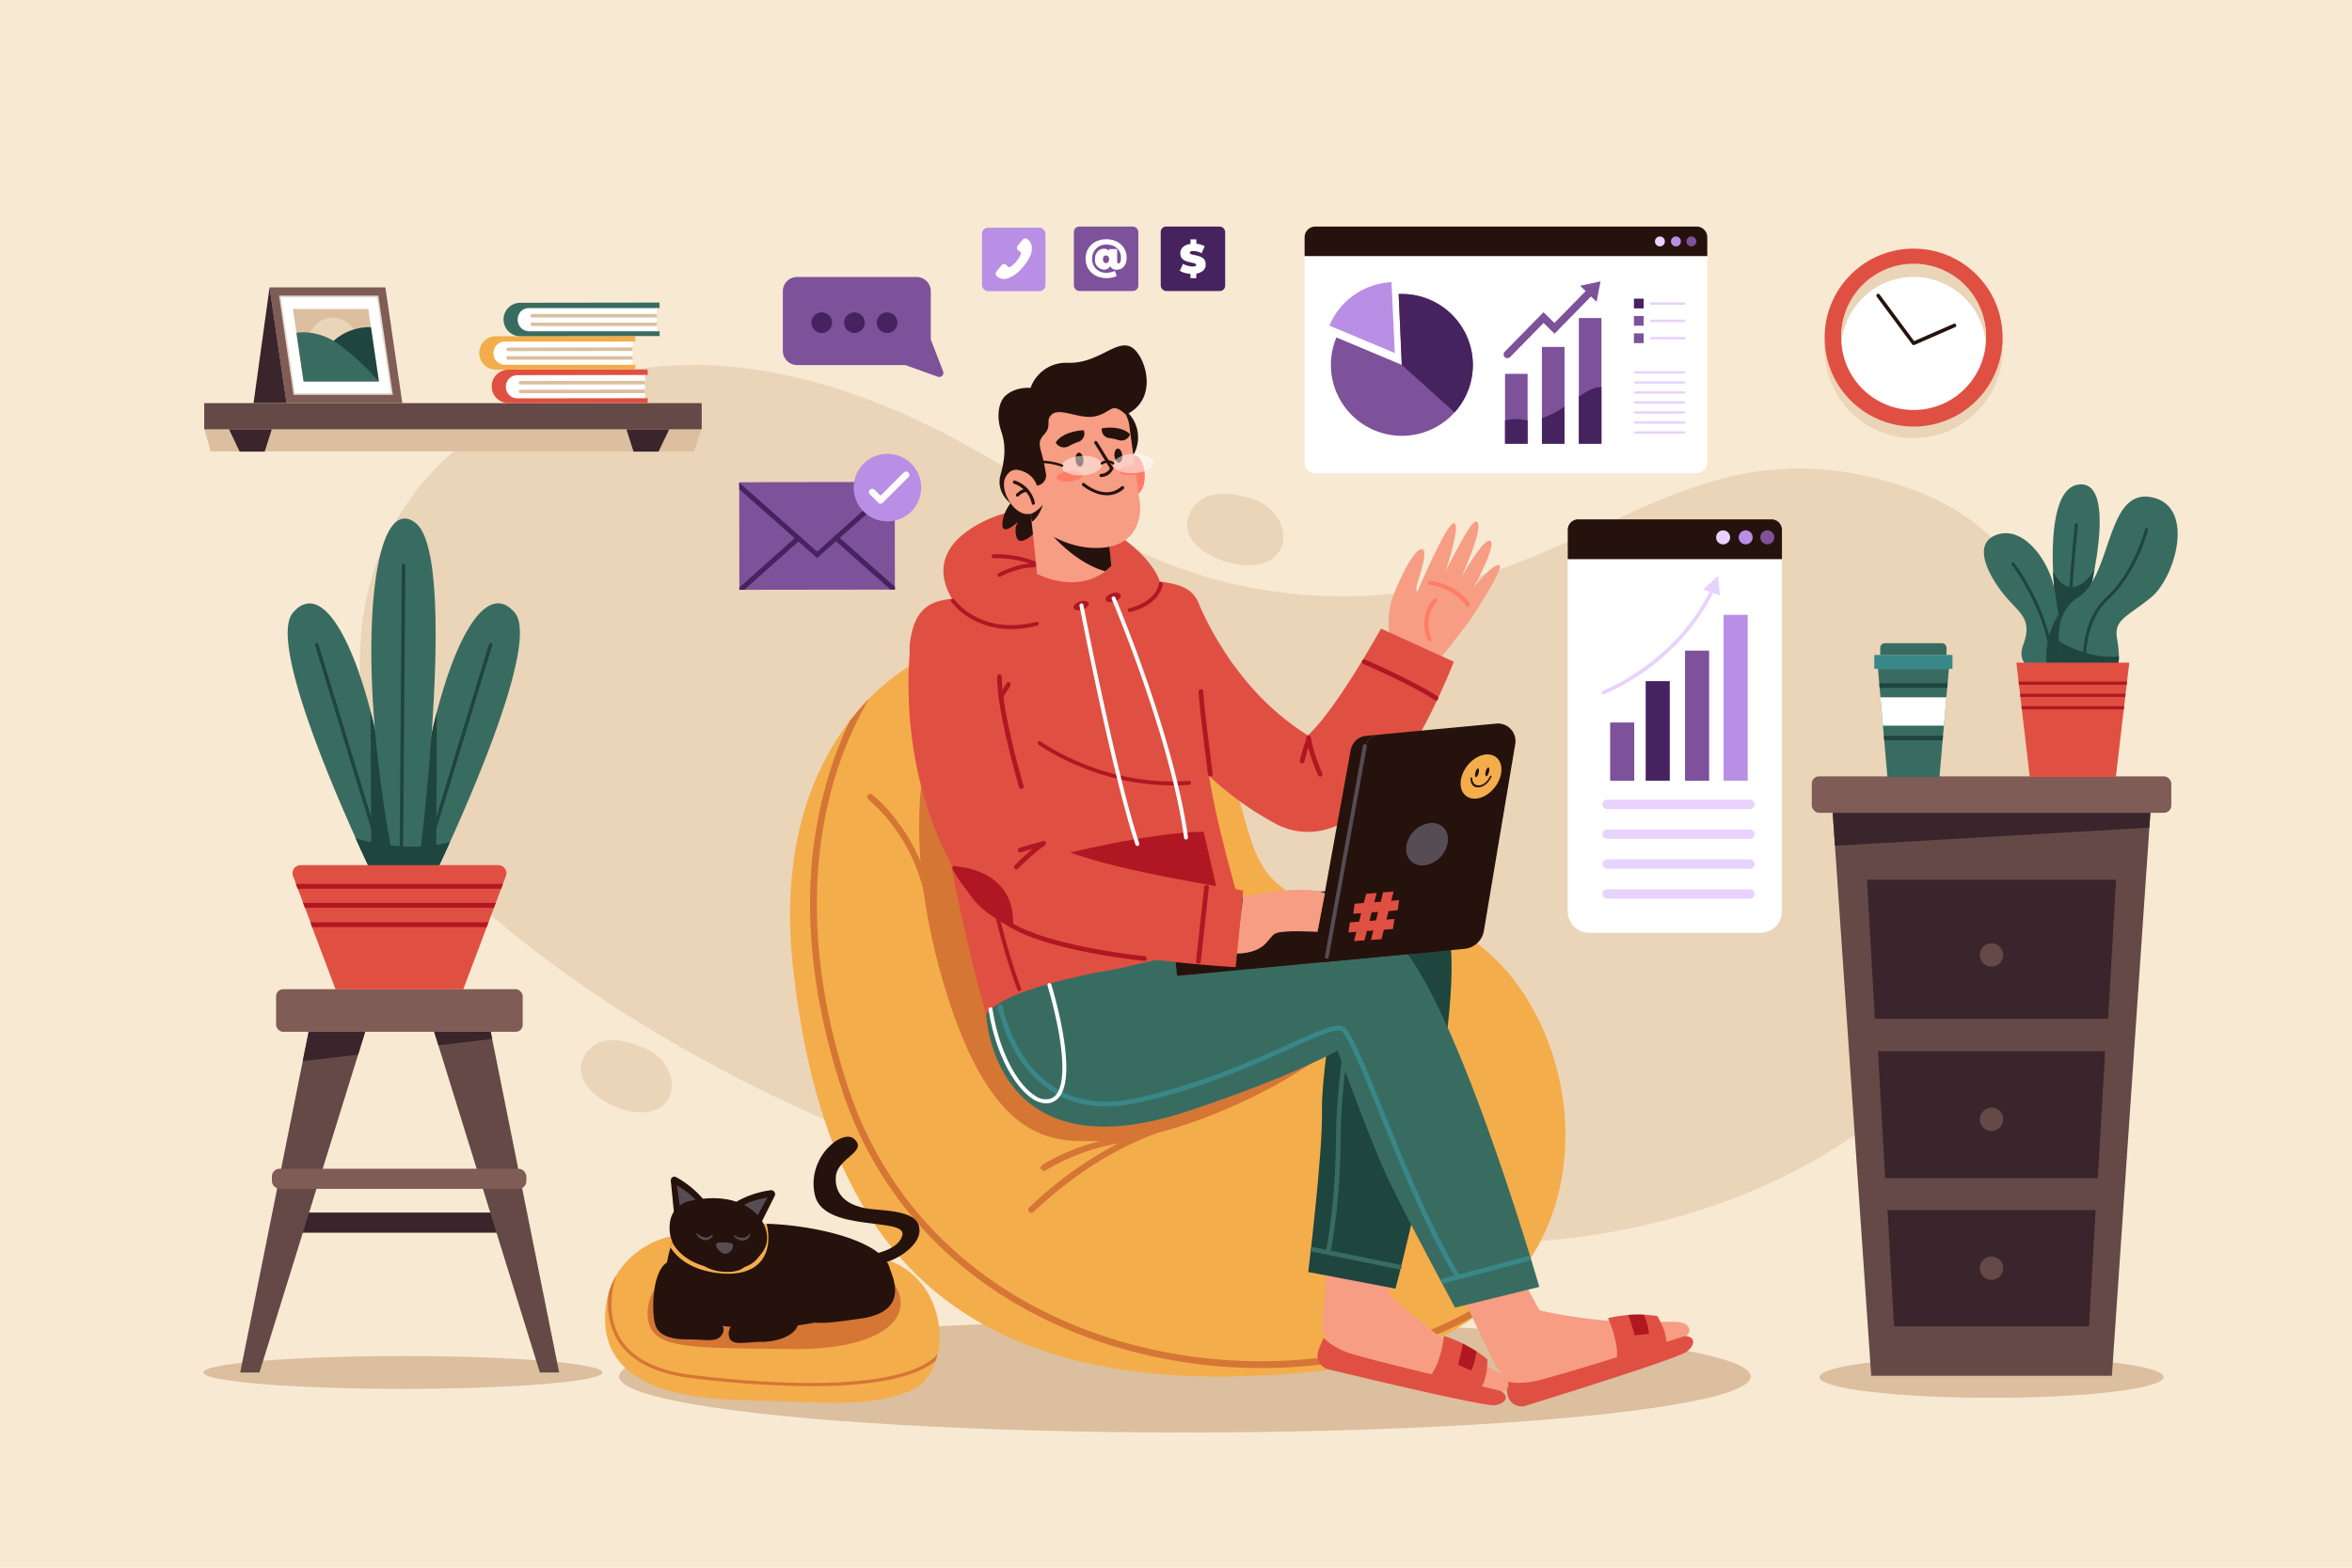 <svg xmlns="http://www.w3.org/2000/svg" viewBox="0 0 750 500"><defs><style>.cls-1{fill:#f8e9d3;}.cls-2{fill:#ead5b9;}.cls-3{fill:#dbbf9f;}.cls-4{fill:#f4ad4b;}.cls-5{fill:#d57635;}.cls-6{fill:#e05042;}.cls-7{fill:#b11722;}.cls-8{fill:#f69d84;}.cls-9{fill:#1e453e;}.cls-10{fill:#396c61;}.cls-11{fill:#ff7c66;}.cls-12{fill:#26120c;}.cls-13{opacity:0.5;}.cls-14{fill:#fff;}.cls-15{fill:#398889;}.cls-16{fill:#564c54;}.cls-17{fill:#7d529a;}.cls-18{fill:#b98fe5;}.cls-19{fill:#e8d2ff;}.cls-20{fill:#46235f;}.cls-21{fill:#39252b;}.cls-22{fill:#7f5c55;}.cls-23{fill:#644946;}.cls-24{fill:#dddac7;}</style></defs><g id="BACKGROUND"><rect class="cls-1" width="750" height="500"/></g><g id="OBJECTS"><path class="cls-2" d="M405.62,188.54a150.59,150.59,0,0,1-67.19-27.34c-29.68-21.5-91.78-58.1-151-39.87-81.72,25.14-82.08,97.88-60.8,137.39s172.22,155.21,367.9,136.8c175.1-16.48,209.22-205,115.84-239.17C529.35,126.75,501.71,202.16,405.62,188.54Z"/><path class="cls-2" d="M203,333.35s-12.23-5.59-17,4.12,12.68,19.67,22.18,16.81S216.05,337.11,203,333.35Z"/><path class="cls-2" d="M396,158.27s-13.3-4.17-17,6.44,15.59,18.6,25,14.43S409.86,160.46,396,158.27Z"/><ellipse class="cls-3" cx="377.84" cy="439.04" rx="180.44" ry="17.84"/><path class="cls-4" d="M479,412.54a69.69,69.69,0,0,1-6.95,6.08c-12.54,9.63-29.88,16.53-52.91,18.84C301.36,449.25,262.44,394,252.93,309c-4.24-37.89,5.68-62.88,18-79,1.29-1.67,2.6-3.26,3.92-4.74.75-.85,1.52-1.67,2.3-2.47a70.09,70.09,0,0,1,61.34-20.15c17.71,2.92,33.8,12.38,46.86,31.28,20.87,30.23,1.12,56.22,60.79,58C491.79,293.25,520.73,370.9,479,412.54Z"/><path class="cls-5" d="M298.68,229s-13.92,29.8,2.16,84.5,37.38,50.39,51.13,50.39c24,0,72.72-22.65,82.23-40.48s-8.43-18.91-42.05-21.54S333.45,217.19,298.68,229Z"/><path class="cls-5" d="M328.89,386.83a1,1,0,0,1-.69-1.73,124.08,124.08,0,0,1,31-21.79,70.62,70.62,0,0,1,13.66-5.23,1,1,0,0,1,.45,1.95c-.24.05-21.17,5.06-43.74,26.53A1,1,0,0,1,328.89,386.83Z"/><path class="cls-5" d="M332.86,373.44a1,1,0,0,1-.56-1.83c.46-.31,11.65-7.73,29-9.63a1,1,0,1,1,.22,2,68.33,68.33,0,0,0-28.08,9.29A.94.94,0,0,1,332.86,373.44Z"/><path class="cls-5" d="M296.54,290.68a1,1,0,0,1-1-.87A56.1,56.1,0,0,0,285.18,264a49.7,49.7,0,0,0-8.28-9,1,1,0,0,1,1.23-1.58,50.58,50.58,0,0,1,8.63,9.38,58.24,58.24,0,0,1,10.78,26.83,1,1,0,0,1-.87,1.12Z"/><path class="cls-5" d="M479,412.54a69.69,69.69,0,0,1-6.95,6.08c-14.5,8.71-32.18,14.43-51.66,16.67a161.6,161.6,0,0,1-67.81-6.73c-41.34-13.39-71.17-42-84-80.66-7-21.18-10.48-41.78-10.26-61.22a139.06,139.06,0,0,1,7.49-44.2,125.91,125.91,0,0,1,5.1-12.44c1.29-1.67,2.6-3.26,3.92-4.74.75-.85,1.52-1.67,2.3-2.47a117,117,0,0,0-9.36,20.46c-7.39,21.28-12.9,56.58,2.82,103.94,12.6,38,42,66.14,82.63,79.32,43.22,14,93.21,8.32,124.4-14.12A1.06,1.06,0,0,1,479,412.54Z"/><path class="cls-6" d="M306.28,194.58S290,178,313.71,166.25s51.58,6.18,56.16,19.22S306.28,194.58,306.28,194.58Z"/><path class="cls-7" d="M334.57,183.18a.65.65,0,0,1-.41-.15c-6.46-5.53-17.29-5-17.4-5h0a.63.63,0,0,1,0-1.25c.46,0,11.44-.54,18.28,5.31a.64.64,0,0,1,.07.89A.66.66,0,0,1,334.57,183.18Z"/><path class="cls-7" d="M318.7,184a.63.63,0,0,1-.3-1.18c.32-.16,7.81-4.11,13.12-2.87a.63.63,0,0,1-.28,1.22c-4.86-1.13-12.18,2.72-12.25,2.76A.59.59,0,0,1,318.7,184Z"/><path class="cls-8" d="M482.55,402.56l8.34,15.37a165.37,165.37,0,0,0,22.45,3.35c18.53,1.42,24-1.5,25.33,2.64,1,3.22-13.07,10.52-19.59,11.67s-20.76,7-30,8-13.32-10.64-15.41-14.8S465,410.58,465,410.58Z"/><path class="cls-6" d="M531.4,428a5.2,5.2,0,0,1-.78,3.16,4,4,0,0,1-.32.4c-3.28,3.62-16.42,5.38-16.42,5.38a6.27,6.27,0,0,0,1.71-4c.41-4.18-1.58-9.54-2.45-11.63-.23-.56-.39-.89-.39-.89a41.42,41.42,0,0,1,6.39-1,42,42,0,0,1,5.06-.08,30.53,30.53,0,0,1,4.32.44s.46.74,1,1.88A17.06,17.06,0,0,1,531.4,428Z"/><path class="cls-7" d="M525.82,425.43l-4.55.47s-.6-2.22-1.28-4.26c-.28-.83-.58-1.64-.85-2.24a42,42,0,0,1,5.06-.08,21.72,21.72,0,0,1,.88,2.39A16.91,16.91,0,0,1,525.82,425.43Z"/><path class="cls-6" d="M537.07,426.19s-42.45,13.43-48.15,14.43-8.8-.12-8.8-.12a36.58,36.58,0,0,0,.65,4.52,4.52,4.52,0,0,0,5.76,3.32c11.35-3.51,48.88-15.23,51.44-17.31C541,428.58,540.33,426,537.07,426.19Z"/><path class="cls-8" d="M443.45,399l-.55,13.81a165.52,165.52,0,0,0,17.58,14.35c15.19,10.71,21.41,11,20.42,15.23-.77,3.29-16.62,2.35-22.81,0s-21.42-4.61-29.88-8.45-6-16-5.68-20.6,1-15.1,1-15.1Z"/><path class="cls-6" d="M472.58,442.18a5.17,5.17,0,0,1-2.29,2.31,3.43,3.43,0,0,1-.48.19c-4.67,1.43-16.86-3.78-16.86-3.78a6.19,6.19,0,0,0,3.52-2.58c2.49-3.38,3.52-9,3.85-11.24.08-.61.12-1,.12-1a41.53,41.53,0,0,1,6,2.42,44,44,0,0,1,4.4,2.52,31.23,31.23,0,0,1,3.48,2.59s0,.88-.09,2.14A17.05,17.05,0,0,1,472.58,442.18Z"/><path class="cls-7" d="M469.08,437.15l-4.15-1.92s.62-2.22,1.08-4.32c.18-.86.34-1.7.41-2.37a44,44,0,0,1,4.4,2.52,21.42,21.42,0,0,1-.48,2.51A16.86,16.86,0,0,1,469.08,437.15Z"/><path class="cls-6" d="M478.36,443.55S435,433.39,429.61,431.33s-7.51-4.61-7.51-4.61a38.25,38.25,0,0,0-1.75,4.23,4.52,4.52,0,0,0,3.25,5.79c11.56,2.79,49.8,11.91,53.06,11.43C480.51,447.61,481.28,445,478.36,443.55Z"/><path class="cls-9" d="M458.19,289.32c-11-8.46-50.51-5-81.46-.6-.88,14,3.44,2.37.83,16.17,38.64,2,49.49,5,49.49,5s-5.78,31.45-5.5,44.6-4.38,51.21-4.38,51.21L445,411S473.94,301.44,458.19,289.32Z"/><path class="cls-10" d="M446.45,404.85a.7.7,0,0,1-.38,0l-27.52-5.62a.75.75,0,0,1,.3-1.47l27.52,5.62a.74.74,0,0,1,.58.89A.73.73,0,0,1,446.45,404.85Z"/><path class="cls-10" d="M423.86,399.5a.77.77,0,0,1-.4,0,.74.74,0,0,1-.57-.89c0-.13,3-14,3.14-36.5.17-22.63,7.1-56.34,7.17-56.68a.75.75,0,0,1,.89-.58.74.74,0,0,1,.58.89c-.07.33-7,33.9-7.14,56.38-.17,22.63-3.14,36.67-3.17,36.81A.75.75,0,0,1,423.86,399.5Z"/><path class="cls-8" d="M443.42,207.54c-1-1.37-.28-4.23-.54-6.47a26.38,26.38,0,0,1,1-10c1.35-3.75,5.95-14.55,9-15.81s-.18,8.36-.81,10.34a7.91,7.91,0,0,0-.32,3.57s9.15-21.5,11.69-22.24S462,179,461,182.14c0,0,7.79-15.82,9.55-15.78,3.52.09-4.63,17.9-4.63,17.9s7.24-13,9.34-11.72-5.57,15.2-5.57,15.2,5.95-7.77,8.26-7.52-8.94,17.53-11,20-7,9.5-10.2,12.21C454.58,214.24,446.64,211.88,443.42,207.54Z"/><path class="cls-11" d="M468.54,193.36a.66.66,0,0,0,.09-.86c-4.51-6.39-12.21-7.19-12.54-7.22a.64.64,0,0,0-.71.59.66.66,0,0,0,.59.71h0c.07,0,7.43.79,11.59,6.67a.65.65,0,0,0,.91.16Z"/><path class="cls-11" d="M456.23,204.38a.68.68,0,0,0,.17-.72c-2.73-7.33,1.66-11.62,1.7-11.66a.65.65,0,0,0-.89-1h0c-.21.2-5.06,4.94-2,13.07a.66.66,0,0,0,.84.39A.8.8,0,0,0,456.23,204.38Z"/><path class="cls-6" d="M382.21,192.49v-.05h0l0,0,.06.14.14.32.32.73c.22.5.45,1,.7,1.54.48,1,1,2.11,1.54,3.17,1.09,2.11,2.24,4.22,3.49,6.27.63,1,1.26,2.05,1.91,3.06s1.33,2,2,3,1.41,1.94,2.12,2.89,1.45,1.89,2.21,2.81a83.19,83.19,0,0,0,20.83,18.48c.48.3,1,.6,1.47.88s1,.58,1.5.86l.38.21a5,5,0,0,0-.52-.26,10.1,10.1,0,0,0-1.21-.42,8.44,8.44,0,0,0-1.3-.23,7.72,7.72,0,0,0-1.17,0,6.26,6.26,0,0,0-1.53.26,1.44,1.44,0,0,0-.44.19,4.14,4.14,0,0,0,.9-.57,21.57,21.57,0,0,0,1.84-1.6c.67-.65,1.38-1.4,2.1-2.21,1.46-1.61,2.92-3.47,4.38-5.41,2.9-3.91,5.74-8.22,8.49-12.64,1.38-2.21,2.74-4.46,4.07-6.72.67-1.13,1.34-2.27,2-3.41l1.9-3.29,23.19,10.55-.43,1.12-.41,1-.83,2c-.57,1.36-1.15,2.7-1.74,4q-1.79,4-3.75,7.95a154.57,154.57,0,0,1-8.95,15.68c-1.71,2.6-3.57,5.19-5.7,7.82-1.07,1.31-2.21,2.62-3.48,3.95a46,46,0,0,1-4.31,4,34.42,34.42,0,0,1-6,4,26.49,26.49,0,0,1-4.3,1.74,23.25,23.25,0,0,1-5.61,1,22.29,22.29,0,0,1-3.25-.09,21.39,21.39,0,0,1-3.33-.61,20.87,20.87,0,0,1-3.17-1.12c-.51-.22-1-.46-1.46-.71l-.53-.29c-.71-.39-1.42-.78-2.13-1.19s-1.4-.81-2.09-1.23c-1.39-.84-2.75-1.72-4.1-2.62s-2.66-1.85-3.95-2.83-2.56-2-3.81-3-2.45-2.09-3.64-3.18a105,105,0,0,1-12.89-14.15q-2.86-3.78-5.39-7.8c-1.67-2.67-3.26-5.38-4.7-8.18q-1.08-2.1-2.07-4.24c-.67-1.43-1.31-2.87-1.9-4.34s-1.18-3-1.72-4.49q-.39-1.14-.78-2.34c-.13-.41-.25-.81-.38-1.24l-.43-1.51Z"/><path class="cls-7" d="M421.23,247.66a.76.76,0,0,1-.91-.38,51,51,0,0,1-3.79-11.82.75.75,0,0,1,.6-.88.77.77,0,0,1,.88.61,50.42,50.42,0,0,0,3.65,11.42.74.74,0,0,1-.33,1Z"/><path class="cls-7" d="M415.44,243.44a.71.71,0,0,1-.41,0,.75.75,0,0,1-.55-.91,62.68,62.68,0,0,1,2.16-7,.75.75,0,1,1,1.35.66,59.66,59.66,0,0,0-2.05,6.76A.78.78,0,0,1,415.44,243.44Z"/><path class="cls-7" d="M458.15,223.39a.73.73,0,0,1-.64-.08c-7.44-4.92-22.7-11.53-22.85-11.6a.75.75,0,0,1,.59-1.37c.16.06,15.54,6.73,23.08,11.71a.75.75,0,0,1,.21,1A.68.68,0,0,1,458.15,223.39Z"/><path class="cls-6" d="M382.43,193c2,6-1.3,20.52,1.88,46.1.23,1.87.5,3.82.8,5.83s.61,3.83,1,5.84.7,3.79,1.11,5.76c.36,1.74.74,3.51,1.16,5.33s.88,3.77,1.37,5.72l.45,1.77.12.48c0,.14.08.28.11.43l.09.32.06.24c0,.14.07.28.11.43l0,.08.14.53s0,.05,0,.07l.12.47c.19.72.39,1.47.59,2.25.06.19.11.39.16.59s.14.53.22.79c.14.53.28,1.07.43,1.61.07.28.15.55.22.83.16.59.32,1.18.49,1.79l.09.33c.39,1.44.81,2.92,1.23,4.44.19.68.39,1.37.59,2.07s.47,1.69.72,2.54c.35,1.24.72,2.5,1.08,3.75l.47,1.59c.14.48.29,1,.43,1.44l.51,1.72c.12.38.23.76.35,1.14l.21.71c.15.47.29.94.43,1.41s.29.93.44,1.39l.3,1,.27.85c0,.08.05.15.07.23s.1.33.16.49c.11.33.21.66.31,1s.25.77.37,1.15c1,3,2,5.87,2.87,8.32-6.76,7.78-18.24,14.56-31.74,18.64l-7.49-4.88-6.27,7.95c-13.2,1.93-27.32,1.17-40.34-3.57-4.3-8.79-11.39-41-13.4-50.68q-.6-2.88-1.09-5.78a256.33,256.33,0,0,1-3-28.63l-.09-1.62c0-.07,0-.13,0-.2-.61-8.34-11.52-32.95-10.42-41.8,2.18-17.54,13.36-12.92,23.44-15.62a43.8,43.8,0,0,0,8.37-3.17c.95-.47,1.81-1,2.58-1.43.33-.19.64-.38.93-.58a32.21,32.21,0,0,0,4.84-3.74l22.87-2.39a17.44,17.44,0,0,0,7.73,5.2l.94.32c.47.14.94.28,1.41.4C371.3,186.27,379.85,185.12,382.43,193Z"/><path class="cls-7" d="M325,316.08a.64.64,0,0,1-.59-.41c-12.51-33.59-19-91.59-19.05-92.17a.62.62,0,1,1,1.24-.14c.07.58,6.53,58.43,19,91.87a.63.63,0,0,1-.36.81A.93.93,0,0,1,325,316.08Z"/><path class="cls-7" d="M347.16,192.36c.24.72-.64,1.67-2,2.1s-2.58.2-2.82-.53.63-1.67,1.95-2.1S346.92,191.63,347.16,192.36Z"/><path class="cls-7" d="M357.37,189.75c.24.73-.63,1.67-1.95,2.1s-2.58.2-2.82-.53.64-1.66,1.95-2.1S357.13,189,357.37,189.75Z"/><path class="cls-7" d="M360.26,195.21a.61.61,0,0,1-.6-.47.62.62,0,0,1,.45-.76c8.82-2.26,9.37-7.57,9.39-7.79a.63.63,0,0,1,1.25.1c0,.26-.59,6.41-10.33,8.9A.44.44,0,0,1,360.26,195.21Z"/><path class="cls-7" d="M373.82,250.52a78.23,78.23,0,0,1-28.77-5.76,73.54,73.54,0,0,1-13.83-7.19.63.63,0,1,1,.73-1,72,72,0,0,0,13.6,7.06,75.27,75.27,0,0,0,33.56,5.44.63.63,0,0,1,.67.58.62.62,0,0,1-.57.67C377.38,250.45,375.58,250.52,373.82,250.52Z"/><path class="cls-7" d="M338.22,272.65s28.1-7.17,45.6-7.38l5.35,23.18s-27.74,4.66-45.3,7.72Z"/><path class="cls-7" d="M322.46,200.65a25.45,25.45,0,0,1-12.37-3.07,21.21,21.21,0,0,1-6.77-5.66.62.62,0,0,1,.15-.87.62.62,0,0,1,.87.15h0a20.37,20.37,0,0,0,6.4,5.31c3.93,2.15,10.54,4.21,19.75,1.8a.64.64,0,0,1,.76.45.63.63,0,0,1-.45.77A33.22,33.22,0,0,1,322.46,200.65Z"/><path class="cls-12" d="M394.4,285c-.42-1.52-.84-3-1.23-4.44Z"/><path class="cls-12" d="M392.37,277.59c-.15-.54-.29-1.08-.43-1.61C392.08,276.51,392.22,277.05,392.37,277.59Z"/><path class="cls-7" d="M386.18,247.63a.32.32,0,0,1-.14,0,.74.74,0,0,1-.84-.64c-1.36-10.47-2.88-22.9-3-26.4a.75.75,0,1,1,1.5-.06c.14,3.45,1.65,15.83,3,26.26A.74.74,0,0,1,386.18,247.63Z"/><path class="cls-12" d="M358.84,130.86a11.22,11.22,0,0,1,2.49,14.38S358.73,135.09,358.84,130.86Z"/><path class="cls-12" d="M329.8,170.06s-4.7,4.57-5.66,1.2.67-5,.67-5-5.08,4.88-5.16,1.2,2.57-6.95,2.57-6.95-4.72-3.45-3.18-9,1.73-9.56.19-14.08-.84-9.19,1.39-11.21c3.27-3,8-2.5,8-2.5a12,12,0,0,1,12-8c9.44.22,14.94-7.15,19.7-5.23s10.22,17.65-2.59,22.31C357.7,132.74,332.31,149.76,329.8,170.06Z"/><path class="cls-8" d="M353.77,174.55l.63,6a18.89,18.89,0,0,1-2,1.7c-9.71,7.3-21.69.77-21.69.77l-2.16-20.68,22.18,10.78Z"/><path class="cls-12" d="M353.72,174l.68,6.49a18.89,18.89,0,0,1-2,1.7c-9.18-2.57-16.57-11.15-16.57-11.15l14.9,2Z"/><path class="cls-11" d="M358.47,147.34s3-4.36,5.3-.56,1.71,12.06-3.59,11.28Z"/><path class="cls-8" d="M363.55,161s1.3,12.33-11.53,13.64-22.49-7.79-23-8.21h0l-.41-2.58-2.13-13.38-1.14-7.15s-3-12.77,9.08-16.42c8.81-2.67,17.39-2.06,22.14,2.19.15.14.3.28.44.43a11.06,11.06,0,0,1,3.05,5.77l1.75,12.88.43,3.15Z"/><path class="cls-12" d="M326.48,150.46a7.2,7.2,0,0,1,4.16,4.41h0a3.28,3.28,0,0,0,2.89-3.87c-.2-1.09-.45-2.41-.76-3.89-.92-4.43-2.33-5.83.24-8.61s.15-4.42,2.49-6.39c2.57-2.15,8.92,1.66,13.58.7,5.55-1.15,5.08-4.91,9.9-.61,0,0-1.28-6.48-7.57-8.24s-24-.21-26.72,8.23S326.48,150.46,326.48,150.46Z"/><path class="cls-12" d="M336.63,141.15h0a3.1,3.1,0,0,0,4.19,1.15,16.42,16.42,0,0,1,3-1.34,2.84,2.84,0,0,0,1.77-3.73h0S339.17,137.31,336.63,141.15Z"/><path class="cls-12" d="M360.35,138.5h0a2.91,2.91,0,0,1-3.63,1.87,16.1,16.1,0,0,0-3-.65,2.68,2.68,0,0,1-2.36-3.1h0S357.27,135.45,360.35,138.5Z"/><path class="cls-11" d="M345.24,151.49c.09.9-1.68,1.82-4,2.06s-4.2-.3-4.3-1.19,1.68-1.82,4-2.06S345.14,150.59,345.24,151.49Z"/><path class="cls-11" d="M362.23,151.31a7.59,7.59,0,0,1-1,.15c-2.28.24-4.2-.29-4.3-1.19s1.68-1.82,4-2.06c.31,0,.61-.05.9-.05Z"/><path class="cls-12" d="M345.47,146.47c.13,1.23-.32,2.29-1,2.37s-1.36-.87-1.49-2.11.33-2.29,1-2.36S345.34,145.24,345.47,146.47Z"/><path class="cls-12" d="M357.86,145.18c.13,1.23-.32,2.29-1,2.36s-1.36-.87-1.48-2.1.32-2.29,1-2.37S357.74,143.94,357.86,145.18Z"/><path class="cls-12" d="M353.83,157.92c-4.51.47-8.6-3-8.66-3a.52.52,0,0,1-.05-.72.51.51,0,0,1,.72-.05c.27.23,6.62,5.6,11.77,1a.52.52,0,0,1,.72.05.51.51,0,0,1,0,.72A7.82,7.82,0,0,1,353.83,157.92Z"/><path class="cls-12" d="M332.53,161c0,.14-1.28,4.07-3.5,5.42h0l-.41-2.58A9,9,0,0,0,332.53,161Z"/><path class="cls-8" d="M329.37,152.68s-5.62-6.11-8.69-.53c-2.53,4.6,4.27,15.19,9.76,10.75Z"/><path class="cls-12" d="M329.56,161a.5.5,0,0,1-.55-.4,8.56,8.56,0,0,0-5.64-6.32.51.51,0,1,1,.28-1,9.55,9.55,0,0,1,6.35,7.09.5.5,0,0,1-.39.6Z"/><path class="cls-12" d="M324.5,158.39a.46.46,0,0,1-.41-.15.51.51,0,0,1,0-.72c.18-.18,1.85-1.81,3.42-1.58a.51.51,0,0,1,.43.58.5.5,0,0,1-.58.43c-.9-.13-2.15.89-2.55,1.29A.5.5,0,0,1,324.5,158.39Z"/><path class="cls-12" d="M351.16,152.15a.51.51,0,0,1-.56-.45.51.51,0,0,1,.46-.56,3.53,3.53,0,0,0,2.88-1.73c-2.46-4-4.91-8-4.94-8a.51.51,0,0,1,.17-.7.52.52,0,0,1,.7.17s2.57,4.19,5.08,8.22a.52.52,0,0,1,.05.44A4.38,4.38,0,0,1,351.16,152.15Z"/><g class="cls-13"><path class="cls-14" d="M351.41,148.11c.1,1.72-2.69,3.28-6.23,3.5s-6.5-1-6.61-2.72,2.69-3.28,6.23-3.49S351.3,146.4,351.41,148.11Z"/></g><g class="cls-13"><path class="cls-14" d="M367.81,147.42c.11,1.72-2.68,3.28-6.22,3.5s-6.5-1-6.61-2.72,2.69-3.28,6.23-3.49S367.71,145.71,367.81,147.42Z"/></g><path class="cls-12" d="M355,148.19a.38.38,0,0,1-.25-.09c-1.35-1.18-3.13,0-3.2,0A.39.39,0,0,1,351,148a.38.38,0,0,1,.11-.52,3.47,3.47,0,0,1,4.11,0,.37.37,0,0,1,0,.53A.41.41,0,0,1,355,148.19Z"/><path class="cls-12" d="M325,149.91a.37.37,0,0,1-.29-.14.38.38,0,0,1,.06-.53c5.66-4.39,13.63-1.22,14-1.09a.38.38,0,1,1-.28.7c-.08,0-7.9-3.14-13.22,1A.39.39,0,0,1,325,149.91Z"/><path class="cls-10" d="M314.47,323.47s1.76,51.61,64.06,31c33.27-11,48-19.41,48-19.41s10.49,29.12,16.13,41,21.31,41,21.31,41l26.88-6.62s-31.31-108.94-50.64-113.54-42.52,2.72-83.42,12C356.82,308.91,321.09,314.38,314.47,323.47Z"/><path class="cls-15" d="M464.75,407.3a.76.76,0,0,1-.87-.32c-8.68-14.05-17.3-35.31-24.22-52.4-2.92-7.19-5.43-13.4-7.53-18.05-2.85-6.28-4-7.54-4.44-7.72-1.93-.83-8.27,2-16.29,5.66-11.61,5.25-29.17,13.19-49.59,17.43-10.47,2.17-19.54.75-27-4.23-13.2-8.86-16.46-25.65-16.59-26.36a.75.75,0,1,1,1.47-.28c0,.17,3.29,16.9,16,25.4,7.06,4.74,15.75,6.08,25.81,4,20.25-4.21,37.72-12.1,49.27-17.33,9.33-4.22,15-6.76,17.5-5.67,2.31,1,6,9.8,12.77,26.59,6.9,17,15.49,38.23,24.11,52.17a.75.75,0,0,1-.25,1Z"/><path class="cls-15" d="M487.63,402.11h-.05l-27.16,7.18a.75.75,0,1,1-.39-1.45l27.17-7.18a.75.75,0,0,1,.43,1.44Z"/><rect class="cls-12" x="374.62" y="296.52" width="83.34" height="10.86" rx="0.29" transform="translate(-26.51 40.42) rotate(-5.39)"/><path class="cls-12" d="M467,302.62a6.93,6.93,0,0,0,6.18-5.74l10-59.58a5.61,5.61,0,0,0-6.06-6.52l-37.16,3.5a5.63,5.63,0,0,0-5,4.59l-12.35,67.94Z"/><path class="cls-6" d="M442.79,290.58l-.69,2.71,2.53-.19-.44,3.2-2.92.23-.76,3-3.34.25.76-3-2.06.16-.76,2.95-3.34.26.76-2.95-2.52.19.44-3.2,2.92-.23.68-2.71-2.52.19.44-3.2,2.92-.23.75-2.95,3.34-.25-.76,2.95,2.07-.16.75-3,3.34-.26-.76,2.95,2.53-.19-.44,3.2Zm-3.34.25-2.06.16-.69,2.72,2.07-.16Z"/><path class="cls-4" d="M478.58,247.12c-.86,3.89-4.39,7.29-7.88,7.59s-5.62-2.6-4.75-6.49,4.4-7.29,7.89-7.59S479.45,243.23,478.58,247.12Z"/><path class="cls-12" d="M471.53,246.41c-.18.78-.56,1.43-.87,1.46s-.41-.58-.23-1.36.56-1.43.86-1.46S471.7,245.64,471.53,246.41Z"/><path class="cls-12" d="M474.82,246.13c-.17.77-.56,1.43-.86,1.45s-.41-.58-.24-1.36.56-1.43.87-1.46S475,245.35,474.82,246.13Z"/><path class="cls-12" d="M471.56,251.1c-2.72.23-2.66-2.74-2.66-2.77a.42.42,0,0,1,.29-.38.19.19,0,0,1,.27.2c0,.11,0,2.53,2.23,2.33s3.34-2.71,3.39-2.82a.39.39,0,0,1,.38-.26c.14,0,.19.18.12.34S474.27,250.86,471.56,251.1Z"/><path class="cls-12" d="M434.94,238.87l-12.25,67.38-4.24.4,12.25-67.38a5.61,5.61,0,0,1,5-4.59l4.24-.4A5.63,5.63,0,0,0,434.94,238.87Z"/><path class="cls-16" d="M423.08,305.81H423a.64.64,0,0,1-.51-.73l12.12-67.23a.62.62,0,0,1,.72-.51.63.63,0,0,1,.51.73L423.7,305.29A.64.64,0,0,1,423.08,305.81Z"/><path class="cls-16" d="M448.45,269.87c-.5,3.73,2.06,6.48,5.71,6.13a8.84,8.84,0,0,0,7.51-7.37c.5-3.73-2.05-6.48-5.7-6.13A8.86,8.86,0,0,0,448.45,269.87Z"/><path class="cls-8" d="M396.39,286.07s19.34-4.32,26.1-1.11l-2.37,12.27s-10.9-.75-13.44.51-2.68,6.15-12.46,6.43Z"/><path class="cls-6" d="M394.27,283.64l-2.27-.37-4.56-.74q-4.56-.76-9.09-1.62c-6.05-1.11-12.06-2.32-18-3.67-2.94-.68-5.85-1.4-8.7-2.15s-5.64-1.57-8.29-2.46a70.75,70.75,0,0,1-7.29-2.8,23.23,23.23,0,0,1-2.6-1.4l0,0-.08-.14c-.35-.55-.67-1.12-1-1.69-.64-1.14-1.26-2.29-1.84-3.47a75.79,75.79,0,0,1-3.16-7.26,90.14,90.14,0,0,1-4.3-15.55c-.5-2.68-.89-5.39-1.19-8.13s-.49-5.49-.58-8.25-.1-5.53,0-8.27c.06-1.37.14-2.72.25-4.05,0-.66.1-1.31.17-1.94l.1-.91.07-.62-31.27-4.86-.09.56-.05.42-.1.76-.16,1.44c-.09,1-.17,1.87-.24,2.78-.13,1.83-.21,3.62-.26,5.42-.09,3.58,0,7.13.14,10.69a131.68,131.68,0,0,0,2.86,21.2q.59,2.64,1.27,5.25c.47,1.75,1,3.48,1.53,5.21,1.09,3.46,2.36,6.89,3.79,10.26,1.34,3.09,2.81,6.14,4.45,9.12.14.26.28.52.43.78.89,1.61,1.85,3.2,2.83,4.77.5.78,1,1.56,1.52,2.33l.39.58.2.28.39.56a22.17,22.17,0,0,0,2.08,2.53,23.57,23.57,0,0,0,2,1.86c.64.55,1.24,1,1.83,1.44a39.18,39.18,0,0,0,3.34,2.12c1.48.83,2.88,1.51,4.23,2.1.56.25,1.12.49,1.66.71,1.87.76,3.65,1.39,5.41,2s3.47,1.08,5.17,1.54c3.41.92,6.73,1.69,10,2.37s6.57,1.28,9.83,1.82c6.52,1.08,13,1.92,19.45,2.63,3.23.34,6.45.65,9.69.93,1.61.14,3.23.27,4.85.39l2.44.17,2.51.15,2.4-24.42ZM332.89,268s-.05-.07,0,0a1.39,1.39,0,0,1,.27.22l.1.1C333.08,268.12,333,268,332.89,268Z"/><path class="cls-7" d="M323,295.73c-1.35-.59-2.75-1.27-4.23-2.1a39.18,39.18,0,0,1-3.34-2.12c-.59-.43-1.19-.89-1.83-1.44a23.57,23.57,0,0,1-2-1.86,22.17,22.17,0,0,1-2.08-2.53l-.39-.56-.2-.28-.39-.58c-.52-.77-1-1.55-1.52-2.33-1-1.57-1.94-3.16-2.83-4.77-.15-.26-.29-.52-.43-.78l.24-.12S324.23,276.53,323,295.73Z"/><path class="cls-7" d="M365.14,306.44a.8.8,0,0,1-.31,0c-.25,0-25.61-2.49-39.81-9.15a49.23,49.23,0,0,1-21.29-20.06.75.75,0,0,1,1.33-.69c.07.13,6.77,12.9,20.6,19.39s39.06,9,39.31,9a.76.76,0,0,1,.68.82A.75.75,0,0,1,365.14,306.44Z"/><path class="cls-7" d="M324.33,277.23a.76.76,0,0,1-.79-1.23,77.79,77.79,0,0,1,8.77-7.64.75.75,0,0,1,1.05.15.74.74,0,0,1-.16,1.05,76.68,76.68,0,0,0-8.56,7.47A.87.87,0,0,1,324.33,277.23Z"/><path class="cls-7" d="M332.64,269.94l-.08,0c-3,.63-6.92,1.91-7,1.92a.75.75,0,1,1-.47-1.43h0c.17-.05,4.06-1.31,7.12-2a.76.76,0,0,1,.89.58A.75.75,0,0,1,332.64,269.94Z"/><path class="cls-7" d="M325.89,251.61h0a.75.75,0,0,1-.93-.51c-.29-1-7-23.79-7-35.28a.75.75,0,1,1,1.5,0c0,11.28,6.88,34.62,6.95,34.86A.74.74,0,0,1,325.89,251.61Z"/><path class="cls-7" d="M319.38,222.93a.71.71,0,0,1-.63-.08.75.75,0,0,1-.24-1l2.46-3.93a.75.75,0,0,1,1-.23.74.74,0,0,1,.23,1l-2.46,3.93A.72.72,0,0,1,319.38,222.93Z"/><path class="cls-7" d="M382.36,307.38a.69.69,0,0,1-.32,0,.74.74,0,0,1-.66-.82L384,282.9a.74.74,0,0,1,.82-.66.75.75,0,0,1,.67.83l-2.58,23.68A.75.75,0,0,1,382.36,307.38Z"/><path class="cls-14" d="M362.68,269.81a.61.61,0,0,1-.59-.42c-7.27-21.67-17.75-75.66-17.85-76.2a.62.62,0,1,1,1.22-.24c.11.55,10.58,54.45,17.81,76a.62.62,0,0,1-.39.79A.69.69,0,0,1,362.68,269.81Z"/><path class="cls-14" d="M378.2,267.76a.63.63,0,0,1-.62-.55c-4.42-32.26-22.88-75.68-23.06-76.11a.62.62,0,0,1,.33-.82.62.62,0,0,1,.82.33c.18.43,18.7,44,23.15,76.43a.64.64,0,0,1-.54.71Z"/><path class="cls-14" d="M333.61,351.91a8.09,8.09,0,0,1-4.22-1.38c-5.32-3.33-11.76-13.43-14.15-28.47a.63.63,0,1,1,1.24-.2c2.32,14.66,8.49,24.43,13.58,27.61a5.82,5.82,0,0,0,4.74,1,4.32,4.32,0,0,0,2.6-2.31c4.43-8.35-3.27-33.5-3.35-33.75a.63.63,0,1,1,1.2-.37c.32,1.05,7.93,25.9,3.26,34.71a5.64,5.64,0,0,1-3.35,2.92A5.28,5.28,0,0,1,333.61,351.91Z"/><path class="cls-4" d="M299,431.84c-.16.7-.35,1.39-.57,2.06-1.47,4.51-4.17,8.11-7.84,9.6-13.91,5.64-27,3.69-53.57,3.07s-46.34-7.66-43.87-29.55a27.39,27.39,0,0,1,1-4.85,24.84,24.84,0,0,1,2.33-5.39h0a25.41,25.41,0,0,1,3.88-5,27.77,27.77,0,0,1,28.77-6.61c9.94,3.41,27.51,5.06,45.8,5.43C294.56,400.94,301.91,419.3,299,431.84Z"/><path class="cls-5" d="M299,431.84c-.16.7-.35,1.39-.57,2.06-4.71,4.11-13.59,6.7-26.45,7.73-4.05.32-8.49.48-13.28.48a327.8,327.8,0,0,1-38-2.54c-11.92-1.44-20-5.64-24-12.49a23.31,23.31,0,0,1-2.55-14.91,24.84,24.84,0,0,1,2.33-5.39c-1,3.17-3.29,12.17,1.14,19.78,3.81,6.54,11.61,10.57,23.17,12C262.57,443.53,291,441.1,299,431.84Z"/><path class="cls-5" d="M219.54,404.75a14.09,14.09,0,0,0-12.88,16.19l.09.48c1.76,8.81,13.61,8.54,46.51,8.85,25.77.24,39-9,32.16-20.37C280,400.85,236.93,403.34,219.54,404.75Z"/><path class="cls-12" d="M281.69,411.41c-12,14.93-60.9,15.77-67.31,4.59-3.13-5.44-2.27-12.41-.56-18.14.18-.6.37-1.19.56-1.76a53.79,53.79,0,0,1,4-8.91s-.2,5.32,17.84,3.4a59.58,59.58,0,0,1,6.92-.28l1.42,0C264,390.93,292.05,398.51,281.69,411.41Z"/><path class="cls-4" d="M242.39,402.52c-2.82,3.15-7.73,4.34-14.18,3.43l-.43-.06c-8.13-1.26-12.09-5.12-14-8,.18-.6.37-1.19.56-1.76,1.39,2.67,5,7.22,14,8.48,6,.84,10.45-.19,13-3,2.25-2.52,2.85-6.41,1.74-11.29l1.42,0C245.64,395.52,244.9,399.71,242.39,402.52Z"/><path class="cls-12" d="M274.91,400.55s11.48-.85,12.84-6.65-25-.71-27.88-12.64,8.74-21.45,12.52-18c4.49,4.14-5.33,5.9-5.86,12-.43,5.1,2.73,9.79,12.53,10.49s14.19,2.23,14.15,6.79c0,5-8,10.07-12.82,10.39S274.91,400.55,274.91,400.55Z"/><path class="cls-12" d="M224.53,382.8a30.57,30.57,0,0,0-8.95-7.38,1.15,1.15,0,0,0-1.68,1.12l1,10.16S222.92,387.38,224.53,382.8Z"/><path class="cls-16" d="M216.9,385.47c-.45-2.3-.56-4.72-1.09-7.44,0,0,6,3.57,6.35,5.53C222.16,383.56,218.85,386.07,216.9,385.47Z"/><path class="cls-12" d="M234.93,383.21a30.38,30.38,0,0,1,10.81-3.6,1.27,1.27,0,0,1,1.28,1.84l-4.19,8.36S234.76,388.06,234.93,383.21Z"/><path class="cls-16" d="M241.06,388.47c1.26-2,2.24-4.2,3.72-6.53,0,0-6.87,1.14-7.92,2.84C236.86,384.78,239,388.32,241.06,388.47Z"/><path class="cls-12" d="M220.08,383s-7.09,1.09-6.55,9.39,8.62,9.2,8.62,9.2,1.44,2.67,6.43,3.75c3.2.69,8,.47,9.17-1.88,0,0,6.95-2.54,6.86-8.73C244.53,387.84,236.26,379.42,220.08,383Z"/><path class="cls-12" d="M212.88,402.61s2.89,11.8,5.32,14.23a13.62,13.62,0,0,0,8.43,4.18c5.45.66,4.45,4.29,2.82,5.54-1.89,1.45-5.22.63-10.24.63-4.33,0-8.41-.87-9.87-3.71s-1.37-11.28.19-16C210.49,404.54,211.84,403,212.88,402.61Z"/><path class="cls-12" d="M249.52,403.39s-2.9,11.79-5.32,14.23a14.33,14.33,0,0,1-8.43,4.17c-4.11.65-3.73,4.54-2.82,5.55,1.58,1.77,5.22.62,10.23.62,4.33,0,9.46-1.73,10.92-4.58s.32-10.4-1.23-15.14C251.91,405.32,250.56,403.79,249.52,403.39Z"/><path class="cls-12" d="M273.73,401s7.63-1.82,10.09,3.93c3.86,9,.77,14.21-9.53,15.64s-22,3.39-13.17-3.94A49,49,0,0,0,273.73,401Z"/><path class="cls-16" d="M232.66,396.4s-3.07-.33-3.9.05c-1.37.63.84,3.2,2.25,3.41s2.78-1.43,2.76-2.5A1,1,0,0,0,232.66,396.4Z"/><path class="cls-16" d="M234.25,394a.15.15,0,0,0-.2.23,3.39,3.39,0,0,0,3.27,1.37,2.37,2.37,0,0,0,1.91-1.93.16.16,0,0,0-.29-.11,2.5,2.5,0,0,1-2.18,1.23A4.53,4.53,0,0,1,234.25,394Z"/><path class="cls-16" d="M222.31,393.4a.15.15,0,0,0-.24.18,3.38,3.38,0,0,0,3,1.95,2.37,2.37,0,0,0,2.24-1.54.15.15,0,0,0-.26-.16,2.54,2.54,0,0,1-2.38.81A4.69,4.69,0,0,1,222.31,393.4Z"/><path class="cls-14" d="M544.42,75.67V147.5a3.42,3.42,0,0,1-3.41,3.42H419.43A3.42,3.42,0,0,1,416,147.5V75.67a3.41,3.41,0,0,1,3.42-3.41H541A3.41,3.41,0,0,1,544.42,75.67Z"/><path class="cls-17" d="M469.66,116.36a22.63,22.63,0,1,1-43.5-8.74L447,116.36,446,93.77c.35,0,.71,0,1.07,0A22.63,22.63,0,0,1,469.66,116.36Z"/><path class="cls-18" d="M443.71,90a22.63,22.63,0,0,0-19.8,13.86l20.87,8.74Z"/><rect class="cls-17" x="521.02" y="100.78" width="3.11" height="3.11"/><rect class="cls-19" x="526.19" y="101.95" width="11.2" height="0.78" rx="0.03"/><rect class="cls-20" x="521.02" y="95.25" width="3.11" height="3.11"/><rect class="cls-19" x="526.19" y="96.41" width="11.2" height="0.78" rx="0.03"/><rect class="cls-17" x="521.02" y="106.32" width="3.11" height="3.11"/><rect class="cls-19" x="526.19" y="107.48" width="11.2" height="0.78" rx="0.03"/><path class="cls-19" d="M537,119.16H521.41a.39.39,0,0,1-.39-.38h0a.39.39,0,0,1,.39-.39H537a.38.38,0,0,1,.39.39h0A.38.38,0,0,1,537,119.16Z"/><path class="cls-19" d="M537,122.36H521.41A.39.39,0,0,1,521,122h0a.4.4,0,0,1,.39-.39H537a.39.39,0,0,1,.39.39h0A.38.38,0,0,1,537,122.36Z"/><path class="cls-19" d="M537,125.55H521.41a.39.39,0,0,1-.39-.39h0a.39.39,0,0,1,.39-.38H537a.38.38,0,0,1,.39.38h0A.38.38,0,0,1,537,125.55Z"/><path class="cls-19" d="M537,128.75H521.41a.4.4,0,0,1-.39-.39h0a.39.39,0,0,1,.39-.39H537a.38.38,0,0,1,.39.39h0A.39.39,0,0,1,537,128.75Z"/><path class="cls-19" d="M537,131.94H521.41a.39.39,0,0,1-.39-.39h0a.39.39,0,0,1,.39-.38H537a.38.38,0,0,1,.39.38h0A.38.38,0,0,1,537,131.94Z"/><path class="cls-19" d="M537,135.14H521.41a.4.4,0,0,1-.39-.39h0a.39.39,0,0,1,.39-.39H537a.38.38,0,0,1,.39.39h0A.39.39,0,0,1,537,135.14Z"/><path class="cls-19" d="M537,138.33H521.41a.39.39,0,0,1-.39-.39h0a.39.39,0,0,1,.39-.38H537a.38.38,0,0,1,.39.38h0A.38.38,0,0,1,537,138.33Z"/><path class="cls-12" d="M544.42,75.67v6H416v-6a3.41,3.41,0,0,1,3.42-3.41H541A3.41,3.41,0,0,1,544.42,75.67Z"/><path class="cls-19" d="M530.89,77a1.58,1.58,0,1,1-1.58-1.58A1.58,1.58,0,0,1,530.89,77Z"/><path class="cls-18" d="M536,77a1.58,1.58,0,1,1-1.58-1.58A1.58,1.58,0,0,1,536,77Z"/><path class="cls-17" d="M540.93,77a1.58,1.58,0,1,1-1.58-1.58A1.58,1.58,0,0,1,540.93,77Z"/><path class="cls-20" d="M469.66,116.36a22.54,22.54,0,0,1-5.83,15.16L447,116.36,446,93.77c.35,0,.71,0,1.07,0A22.63,22.63,0,0,1,469.66,116.36Z"/><rect class="cls-17" x="491.69" y="110.65" width="7.2" height="30.87"/><path class="cls-20" d="M491.69,133.38a28,28,0,0,0,7.2-3.73v11.87h-7.2Z"/><rect class="cls-17" x="479.92" y="119.23" width="7.2" height="22.29"/><path class="cls-20" d="M485.79,133.9c.45.06.89.1,1.33.12v7.5h-7.2v-7.43A13,13,0,0,1,485.79,133.9Z"/><rect class="cls-17" x="503.46" y="101.43" width="7.2" height="40.09"/><path class="cls-20" d="M510.67,123.4v18.12h-7.21V126.47C506,124.74,508.41,123.39,510.67,123.4Z"/><path class="cls-17" d="M510.38,89.74l-6.5,1.39,1.74,1.72L495.67,103l-3.49-3.42-12.36,12.59a1.22,1.22,0,0,0,0,1.72h0a1.22,1.22,0,0,0,1.72,0L492.21,103l3.49,3.43,11.66-11.89,1.75,1.72Z"/><rect class="cls-17" x="235.75" y="153.81" width="49.6" height="34.26" transform="translate(-0.25 0.38) rotate(-0.08)"/><polygon class="cls-20" points="235.73 153.84 235.74 156.04 260.56 177.99 285.33 155.97 285.33 153.77 260.56 175.87 235.73 153.84"/><polygon class="cls-20" points="265.33 171.53 283.94 188.04 285.38 188.03 285.38 187.16 266.4 170.33 265.33 171.53"/><polygon class="cls-20" points="235.78 187.35 235.78 188.11 237.35 188.1 255.91 171.55 254.84 170.35 235.78 187.35"/><polygon class="cls-17" points="285.33 153.77 260.56 175.87 235.73 153.84 285.33 153.77"/><circle class="cls-18" cx="282.99" cy="155.52" r="10.77"/><path class="cls-14" d="M280.79,160.64h0a1,1,0,0,1-.74-.31l-2.64-2.64a1,1,0,0,1,0-1.48,1.06,1.06,0,0,1,1.48,0l1.9,1.9,7.4-7.4a1,1,0,1,1,1.48,1.48l-8.14,8.14A1,1,0,0,1,280.79,160.64Z"/><path class="cls-14" d="M568.23,290.69V169a3.37,3.37,0,0,0-3.37-3.37H503.28a3.37,3.37,0,0,0-3.37,3.37V290.69a6.81,6.81,0,0,0,6.81,6.81h54.69A6.81,6.81,0,0,0,568.23,290.69Z"/><path class="cls-19" d="M558,258.05H512.49a1.5,1.5,0,0,1-1.5-1.5h0a1.5,1.5,0,0,1,1.5-1.5H558a1.5,1.5,0,0,1,1.5,1.5h0A1.5,1.5,0,0,1,558,258.05Z"/><path class="cls-19" d="M558,267.57H512.49a1.5,1.5,0,0,1-1.5-1.5h0a1.5,1.5,0,0,1,1.5-1.5H558a1.5,1.5,0,0,1,1.5,1.5h0A1.5,1.5,0,0,1,558,267.57Z"/><path class="cls-19" d="M558,277.09H512.49a1.5,1.5,0,0,1-1.5-1.5h0a1.5,1.5,0,0,1,1.5-1.5H558a1.5,1.5,0,0,1,1.5,1.5h0A1.5,1.5,0,0,1,558,277.09Z"/><path class="cls-19" d="M558,286.61H512.49a1.5,1.5,0,0,1-1.5-1.5h0a1.5,1.5,0,0,1,1.5-1.5H558a1.5,1.5,0,0,1,1.5,1.5h0A1.5,1.5,0,0,1,558,286.61Z"/><path class="cls-12" d="M568.23,169v9.34H499.91V169a3.37,3.37,0,0,1,3.37-3.37h61.58A3.37,3.37,0,0,1,568.23,169Z"/><path class="cls-19" d="M551.69,171.38a2.23,2.23,0,1,1-2.23-2.22A2.22,2.22,0,0,1,551.69,171.38Z"/><path class="cls-18" d="M558.88,171.38a2.22,2.22,0,1,1-2.22-2.22A2.21,2.21,0,0,1,558.88,171.38Z"/><path class="cls-17" d="M565.78,171.38a2.22,2.22,0,1,1-2.22-2.22A2.22,2.22,0,0,1,565.78,171.38Z"/><rect class="cls-17" x="513.44" y="230.43" width="7.68" height="18.57"/><rect class="cls-20" x="524.77" y="217.24" width="7.68" height="31.75"/><rect class="cls-17" x="537.32" y="207.51" width="7.68" height="41.49"/><rect class="cls-18" x="549.61" y="196.09" width="7.68" height="52.9"/><polygon class="cls-19" points="543.13 187.96 548.46 189.91 547.85 183.68 543.13 187.96"/><path class="cls-19" d="M511.32,221.41a.58.58,0,0,1-.54-.37.57.57,0,0,1,.34-.74c.23-.09,23.36-9,34.64-32.77a.57.57,0,0,1,.76-.27.59.59,0,0,1,.28.77c-11.49,24.25-35,33.26-35.28,33.35A.64.64,0,0,1,511.32,221.41Z"/><path class="cls-17" d="M249.63,92.88v19a4.55,4.55,0,0,0,4.54,4.55h34.48l10.41,3.73a1.32,1.32,0,0,0,1.68-1.72l-3.93-10.17V92.88a4.55,4.55,0,0,0-4.55-4.54H254.17A4.54,4.54,0,0,0,249.63,92.88Z"/><path class="cls-20" d="M279.58,102.92a3.29,3.29,0,1,0,3.29-3.29A3.29,3.29,0,0,0,279.58,102.92Z"/><path class="cls-20" d="M269.17,102.92a3.29,3.29,0,1,0,3.29-3.29A3.29,3.29,0,0,0,269.17,102.92Z"/><path class="cls-20" d="M258.76,102.92a3.29,3.29,0,1,0,3.29-3.29A3.29,3.29,0,0,0,258.76,102.92Z"/><rect class="cls-18" x="313.14" y="72.62" width="20.24" height="20.24" rx="1.91"/><path class="cls-14" d="M329,78.57c0-.14-.06-.28-.1-.42a3.07,3.07,0,0,0-.69-1.31,3.17,3.17,0,0,0-.82-.68.94.94,0,0,0-1.23.24l-1.68,2a1,1,0,0,0,.14,1.37c.3.27.62.52.94.78l.12.08a9.06,9.06,0,0,1-3.84,4.69l-.68-.57-.36-.29a1,1,0,0,0-1.17-.06,1.5,1.5,0,0,0-.32.3l-1.52,1.86a1.34,1.34,0,0,0-.3.65l0,.28a2.32,2.32,0,0,0,.27.46,3.76,3.76,0,0,0,1,.74,3,3,0,0,0,1.44.29,5.47,5.47,0,0,0,1-.19,8.14,8.14,0,0,0,2.28-1.1,12,12,0,0,0,1.92-1.63,19.55,19.55,0,0,0,2.13-2.66,9.91,9.91,0,0,0,1.22-2.38,5.42,5.42,0,0,0,.26-1.32l0-.55Z"/><rect class="cls-17" x="342.43" y="72.26" width="20.55" height="20.55" rx="1.71"/><path class="cls-14" d="M359.27,82.14c0,2.56-1.43,3.89-3.15,3.89A2.17,2.17,0,0,1,354,84.86,2.08,2.08,0,0,1,352,86a3.06,3.06,0,0,1-2.84-3.34c0-2.07,1.35-3.33,2.84-3.33a2.11,2.11,0,0,1,1.65.66v-.54h2.58v3.84c0,.56.23.74.52.74s.69-.38.69-1.88c0-2.43-1.81-4.14-4.58-4.14a4.37,4.37,0,0,0-4.6,4.48,4.31,4.31,0,0,0,4.55,4.5,6.42,6.42,0,0,0,2.71-.59l.56,1.65a8.13,8.13,0,0,1-3.27.65c-4,0-6.63-2.7-6.63-6.21s2.59-6.19,6.68-6.19C356.68,76.33,359.27,78.92,359.27,82.14Zm-5.6.55c0-.8-.42-1.22-1-1.22s-.95.42-.95,1.22.4,1.23.95,1.23S353.67,83.51,353.67,82.69Z"/><rect class="cls-20" x="370.13" y="72.26" width="20.55" height="20.55" rx="1.71"/><path class="cls-14" d="M381.47,87.27v1.46l-1.86,0,0-1.39a7.78,7.78,0,0,1-3.38-.95l1-2.26a6.33,6.33,0,0,0,3,.87c.89,0,1.2-.18,1.21-.5,0-1.15-5.1-.26-5.07-3.7,0-1.49,1.1-2.73,3.26-3V76.33h1.86v1.41a6.83,6.83,0,0,1,2.67.79l-1,2.24a5.6,5.6,0,0,0-2.57-.7c-.91,0-1.2.25-1.2.57,0,1.1,5.1.22,5.07,3.62C384.56,85.7,383.52,86.93,381.47,87.27Z"/><path class="cls-3" d="M192.1,437.73c0,2.89-28.49,5.23-63.64,5.23s-63.63-2.34-63.63-5.23,28.49-5.23,63.63-5.23S192.1,434.84,192.1,437.73Z"/><rect class="cls-21" x="86.7" y="386.73" width="81.15" height="6.43" rx="0.91"/><rect class="cls-22" x="88.04" y="315.51" width="78.64" height="13.58" rx="2.23"/><path class="cls-10" d="M126.62,280.19h-7.21s-.35-.72-1-2c-.3-.62-.65-1.37-1.06-2.24-1-2.18-2.38-5.1-3.93-8.55l0-.09c-9.72-21.61-27.16-63.57-20-71.91,8.1-9.48,17.77,4.72,24.8,31.59.48,1.84.95,3.75,1.41,5.71a309.81,309.81,0,0,1,6.06,37q.33,3.07.61,6.21C126.39,277.33,126.5,278.76,126.62,280.19Z"/><path class="cls-9" d="M126.26,275.92l-2.18,4.28h-4.67l-1-2-.25-51.2A305.56,305.56,0,0,1,126.26,275.92Z"/><path class="cls-9" d="M124.35,280.2h-1.18l-22.71-74.4a.56.56,0,0,1,1.08-.33Z"/><path class="cls-10" d="M145.05,265.09l-1.55,3.45c-1.33,2.94-2.49,5.45-3.4,7.38-1.27,2.71-2,4.27-2,4.27h-7.21c.11-1.43.23-2.86.36-4.27.18-2,.37-4,.58-5.92a309.63,309.63,0,0,1,5.86-36.29c.37-1.66.76-3.27,1.15-4.84,7.07-28.1,17-43.2,25.29-33.5C171,203.43,154.91,243,145.05,265.09Z"/><path class="cls-9" d="M131.22,275.92l2.18,4.28h4.67l1-2,.26-51.2A305.56,305.56,0,0,0,131.22,275.92Z"/><path class="cls-9" d="M133.13,280.2h1.18L157,205.8a.56.56,0,0,0-.38-.7.55.55,0,0,0-.7.37Z"/><path class="cls-10" d="M137.66,233.71c-1,14.22-2.41,27.53-3.42,36.23-.73,6.36-1.24,10.25-1.24,10.25h-6.39q-1.11-5.34-2.07-10.6c-2.36-13-4-25.43-5-36.92-3.74-44,2.11-74,12.84-66C140.13,172.38,139.69,204.92,137.66,233.71Z"/><path class="cls-9" d="M143.5,268.54c-1.33,2.94-2.49,5.45-3.4,7.38-1.27,2.71-2,4.27-2,4.27H119.41s-.35-.72-1-2c-.3-.62-.65-1.37-1.06-2.24-1-2.18-2.38-5.1-3.93-8.55a68.78,68.78,0,0,0,11.09,2.22l1.11.12a60.41,60.41,0,0,0,6.15.29c.8,0,1.62,0,2.44-.06A44.75,44.75,0,0,0,143.5,268.54Z"/><path class="cls-9" d="M129.26,180.41l-.77,99.79h-1.12l.76-99.8a.57.57,0,1,1,1.13,0Z"/><path class="cls-6" d="M161.31,279.43l-.93,2.47-.59,1.57L158.1,288l-.59,1.56-1.74,4.62-.59,1.56-7.46,19.8H107l-7.46-19.8L99,294.15l-1.74-4.62-.6-1.56-1.69-4.5-.59-1.57-.93-2.47a2.59,2.59,0,0,1,2.43-3.51h63.06A2.59,2.59,0,0,1,161.31,279.43Z"/><polygon class="cls-7" points="160.38 281.9 159.79 283.47 94.92 283.47 94.33 281.9 160.38 281.9"/><polygon class="cls-7" points="158.1 287.96 157.51 289.53 97.21 289.53 96.61 287.96 158.1 287.96"/><polygon class="cls-7" points="155.77 294.15 155.18 295.71 99.53 295.71 98.94 294.15 155.77 294.15"/><polygon class="cls-23" points="116.44 329.09 114.19 336.37 82.74 437.73 76.6 437.73 96.54 338.44 98.42 329.09 116.44 329.09"/><polygon class="cls-21" points="98.42 329.09 116.44 329.09 114.19 336.37 96.54 338.44 98.42 329.09"/><polygon class="cls-23" points="178.3 437.73 172.15 437.73 139.78 333.37 138.45 329.09 156.48 329.09 156.93 331.36 156.94 331.36 178.3 437.73"/><polygon class="cls-21" points="156.93 331.36 139.78 333.37 138.45 329.09 156.48 329.09 156.93 331.36"/><rect class="cls-22" x="86.7" y="372.75" width="81.15" height="6.43" rx="2.48"/><circle class="cls-2" cx="610.21" cy="111.36" r="28.38" transform="translate(99.98 464.1) rotate(-45)"/><circle class="cls-6" cx="610.21" cy="107.67" r="28.38" transform="translate(102.59 463.02) rotate(-45)"/><circle class="cls-14" cx="610.21" cy="107.67" r="23.08" transform="translate(-9.36 98.42) rotate(-9.15)"/><path class="cls-2" d="M633.29,107.67c0,.61,0,1.22-.07,1.82a23.08,23.08,0,0,0-46,0c-.05-.6-.07-1.21-.07-1.82a23.08,23.08,0,1,1,46.15,0Z"/><path class="cls-12" d="M610.21,110.07a.58.58,0,0,1-.46-.23L598.43,94.6a.58.58,0,0,1,.93-.69l11,14.87L623,103.27a.57.57,0,0,1,.76.3.59.59,0,0,1-.3.76l-13,5.69A.69.69,0,0,1,610.21,110.07Z"/><path class="cls-3" d="M689.93,439.22c0,3.65-24.57,6.6-54.87,6.6s-54.88-2.95-54.88-6.6,24.57-6.61,54.88-6.61S689.93,435.57,689.93,439.22Z"/><polygon class="cls-23" points="686.24 251.49 673.43 438.8 596.69 438.8 583.88 251.49 686.24 251.49"/><polygon class="cls-21" points="685.38 263.96 585.13 269.74 584.41 259.23 685.71 259.23 685.38 263.96"/><rect class="cls-22" x="577.74" y="247.61" width="114.64" height="11.62" rx="2.32"/><polygon class="cls-21" points="674.77 280.57 672.25 324.92 597.86 324.92 595.34 280.57 674.77 280.57"/><path class="cls-23" d="M638.77,304.57a3.72,3.72,0,1,1-3.71-3.71A3.72,3.72,0,0,1,638.77,304.57Z"/><polygon class="cls-21" points="671.27 335.3 668.97 375.73 601.14 375.73 598.85 335.3 671.27 335.3"/><path class="cls-23" d="M638.77,357a3.72,3.72,0,1,1-3.71-3.72A3.71,3.71,0,0,1,638.77,357Z"/><polygon class="cls-21" points="668.25 385.95 666.14 423 603.97 423 601.87 385.95 668.25 385.95"/><path class="cls-23" d="M638.77,404.48a3.72,3.72,0,1,1-3.71-3.72A3.71,3.71,0,0,1,638.77,404.48Z"/><path class="cls-10" d="M667.88,181.68c-1.13,6.2-2.43,11-2.43,11s-3.11,6.95-5.89,9c-1.93,1.43-3.71.47-4.14-6.92-.07-1.2-.11-2.57-.1-4.12,0,0-.44-3.54-.65-8.41-.45-10.59.17-27.45,8.72-27.75C671.47,154.19,670,170.29,667.88,181.68Z"/><path class="cls-9" d="M654.67,182.23c1.25,2.49,3.31,5.22,6.3,5s5.46-3.12,6.91-5.53c-1.13,6.2-2.43,11-2.43,11s-3.11,6.95-5.89,9c-1.7-1.08-3.09-3.57-4.14-6.92Z"/><path class="cls-9" d="M660,200a.51.51,0,0,1-.5-.47c-.47-7.35,2-31.21,2.1-32.22a.5.5,0,0,1,1,.1c0,.25-2.57,24.79-2.1,32.06a.49.49,0,0,1-.46.52Z"/><path class="cls-10" d="M662,214.27H651.64s-9.41-.7-6.47-8.65-.84-9.83-5.38-15.06-11.34-16.32-3.78-19.72,15.12,4.8,18.16,13.59a37.65,37.65,0,0,1,1.58,7.68c.18,1.32.37,2.61.66,3.89a17,17,0,0,0,3.15,6.79l.14.18C664.49,209,662,214.27,662,214.27Z"/><path class="cls-9" d="M662,214.27h-9A25.14,25.14,0,0,1,656.41,196a17,17,0,0,0,3.15,6.79l.14.18C664.49,209,662,214.27,662,214.27Z"/><path class="cls-9" d="M654.56,214.05a.48.48,0,0,1-.49-.48c-.5-17.76-12.38-33.16-12.5-33.31a.5.5,0,1,1,.78-.61c.12.15,12.2,15.8,12.71,33.9a.49.49,0,0,1-.49.5Z"/><path class="cls-10" d="M685.91,190.56c-7.81,6.36-11.84,7-10.84,13.13a34.31,34.31,0,0,1,.61,5.7c0,3.52-1.17,6.15-5.39,6.57a25.84,25.84,0,0,1-11.6-1.69,32.88,32.88,0,0,1-2.16-9.79c-.27-4.93.84-10.55,6.1-13.92,10.93-7,8.92-34.62,23.28-32S693.73,184.19,685.91,190.56Z"/><path class="cls-9" d="M675.68,209.39c0,3.52-1.17,6.15-5.39,6.57a25.84,25.84,0,0,1-11.6-1.69,32.88,32.88,0,0,1-2.16-9.79C659,206,666.54,210.13,675.68,209.39Z"/><path class="cls-9" d="M664.81,213.13a.49.49,0,0,1-.49-.43c0-.14-1.56-14,7.46-22.35,8.74-8.12,12.18-21.43,12.21-21.56a.49.49,0,0,1,.6-.36.48.48,0,0,1,.36.6c0,.13-3.54,13.72-12.49,22-8.67,8.05-7.17,21.37-7.16,21.51a.5.5,0,0,1-.43.55Z"/><polygon class="cls-6" points="674.7 247.78 677.23 226.23 677.35 225.23 677.69 222.28 677.81 221.27 678.15 218.39 678.26 217.39 678.98 211.33 642.97 211.33 643.68 217.39 643.8 218.39 644.13 221.27 644.25 222.28 644.6 225.23 644.72 226.23 647.24 247.78 674.7 247.78"/><polygon class="cls-7" points="678.26 217.39 678.15 218.39 643.8 218.39 643.68 217.39 678.26 217.39"/><polygon class="cls-7" points="677.81 221.27 677.69 222.28 644.25 222.28 644.13 221.27 677.81 221.27"/><polygon class="cls-7" points="677.35 225.23 677.23 226.23 644.72 226.23 644.6 225.23 677.35 225.23"/><polygon class="cls-10" points="621.46 213.31 621.2 216.33 621.06 217.89 620.93 219.36 620.75 221.42 620.66 222.4 620.28 226.73 619.87 231.44 619.85 231.66 619.59 234.65 619.47 236.12 619.38 237.06 618.97 241.87 618.45 247.84 601.86 247.84 601.74 246.48 601.23 240.67 600.93 237.17 600.84 236.12 600.71 234.65 600.43 231.44 600.42 231.34 600.11 227.86 599.64 222.4 599.61 222 599.37 219.36 599.3 218.53 599.25 217.89 598.84 213.31 621.46 213.31"/><polygon class="cls-9" points="621.06 217.89 620.93 219.36 599.37 219.36 599.3 218.53 599.25 217.89 621.06 217.89"/><polygon class="cls-9" points="619.59 234.65 619.47 236.12 600.84 236.12 600.71 234.65 619.59 234.65"/><polygon class="cls-14" points="620.66 222.4 620.29 226.73 619.87 231.44 600.43 231.44 600.42 231.35 600.11 227.86 599.64 222.4 620.66 222.4"/><rect class="cls-15" x="597.68" y="208.89" width="24.93" height="4.42"/><path class="cls-10" d="M601,205.14h18.22a1.48,1.48,0,0,1,1.48,1.48v2.27a0,0,0,0,1,0,0H599.56a0,0,0,0,1,0,0v-2.27A1.48,1.48,0,0,1,601,205.14Z"/><polygon class="cls-22" points="128.29 128.57 91.37 128.57 85.96 91.65 122.89 91.65 128.29 128.57"/><polygon class="cls-21" points="85.96 91.65 80.85 128.57 91.37 128.57 85.96 91.65"/><polygon class="cls-24" points="93.61 125.94 88.98 94.28 120.64 94.28 125.28 125.94 93.61 125.94"/><polygon class="cls-14" points="94.06 125.42 89.58 94.81 120.19 94.81 124.67 125.42 94.06 125.42"/><polygon class="cls-3" points="117.44 98.55 120.83 121.67 96.8 121.67 93.41 98.55 117.44 98.55"/><circle class="cls-2" cx="106.14" cy="109.08" r="7.77" transform="translate(-33.66 48.92) rotate(-22.5)"/><path class="cls-9" d="M105.4,109.69a17,17,0,0,1,12.89-5.33l2.54,17.31Z"/><path class="cls-10" d="M94.52,106.15s6.89-1.4,14,4a80.43,80.43,0,0,1,12.28,11.56h-24Z"/><polygon class="cls-3" points="221.31 143.97 67.18 143.97 65.16 136.93 223.62 136.93 221.31 143.97"/><rect class="cls-23" x="65.12" y="128.57" width="158.64" height="8.36"/><polygon class="cls-21" points="73.03 136.93 76.42 144.03 84.4 144.03 86.67 136.93 73.03 136.93"/><polygon class="cls-21" points="213.39 136.93 210 144.03 202.02 144.03 199.75 136.93 213.39 136.93"/><path class="cls-6" d="M205.37,119.59h1.17v-1.75l-44.42.06a5.33,5.33,0,1,0,0,10.66l44.42-.05V127h-1.17Z"/><path class="cls-14" d="M205.67,119.59V127l-40.76.05a3.64,3.64,0,0,1-3.6-3.69,3.76,3.76,0,0,1,1.05-2.62,3.53,3.53,0,0,1,2.54-1.08Z"/><path class="cls-3" d="M205.67,121.47v1.13l-39.7.05a.57.57,0,0,1-.56-.57h0a.56.56,0,0,1,.56-.56Z"/><path class="cls-3" d="M205.68,124.25v1.13l-39.71.05a.56.56,0,0,1-.56-.56h0a.56.56,0,0,1,.56-.56Z"/><path class="cls-4" d="M201.4,108.93h1.17v-1.75l-44.42.06a5.29,5.29,0,0,0-3.77,1.56,5.33,5.33,0,0,0,3.78,9.1l44.42-.06v-1.51h-1.17Z"/><path class="cls-14" d="M201.7,108.93v7.4l-40.76,0a3.64,3.64,0,0,1-3.6-3.69,3.76,3.76,0,0,1,1.05-2.62,3.53,3.53,0,0,1,2.54-1.08Z"/><path class="cls-3" d="M201.7,110.8v1.13L162,112a.57.57,0,0,1-.56-.57h0a.56.56,0,0,1,.56-.56Z"/><path class="cls-3" d="M201.71,113.59v1.13l-39.71,0a.56.56,0,0,1-.56-.56h0a.56.56,0,0,1,.56-.56Z"/><path class="cls-10" d="M209.14,98.26h1.17V96.5l-44.42.06a5.34,5.34,0,0,0-5.32,5.34,5.33,5.33,0,0,0,5.34,5.33l44.42-.06v-1.52h-1.17Z"/><path class="cls-14" d="M209.44,98.26v7.39l-40.75,0a3.65,3.65,0,0,1-3.61-3.69,3.77,3.77,0,0,1,1-2.62,3.57,3.57,0,0,1,2.55-1.08Z"/><path class="cls-3" d="M209.45,100.13v1.13l-39.71,0a.57.57,0,0,1-.56-.56h0a.56.56,0,0,1,.56-.56Z"/><path class="cls-3" d="M209.45,102.91V104l-39.7,0a.57.57,0,0,1-.57-.56h0a.58.58,0,0,1,.57-.57Z"/></g></svg>